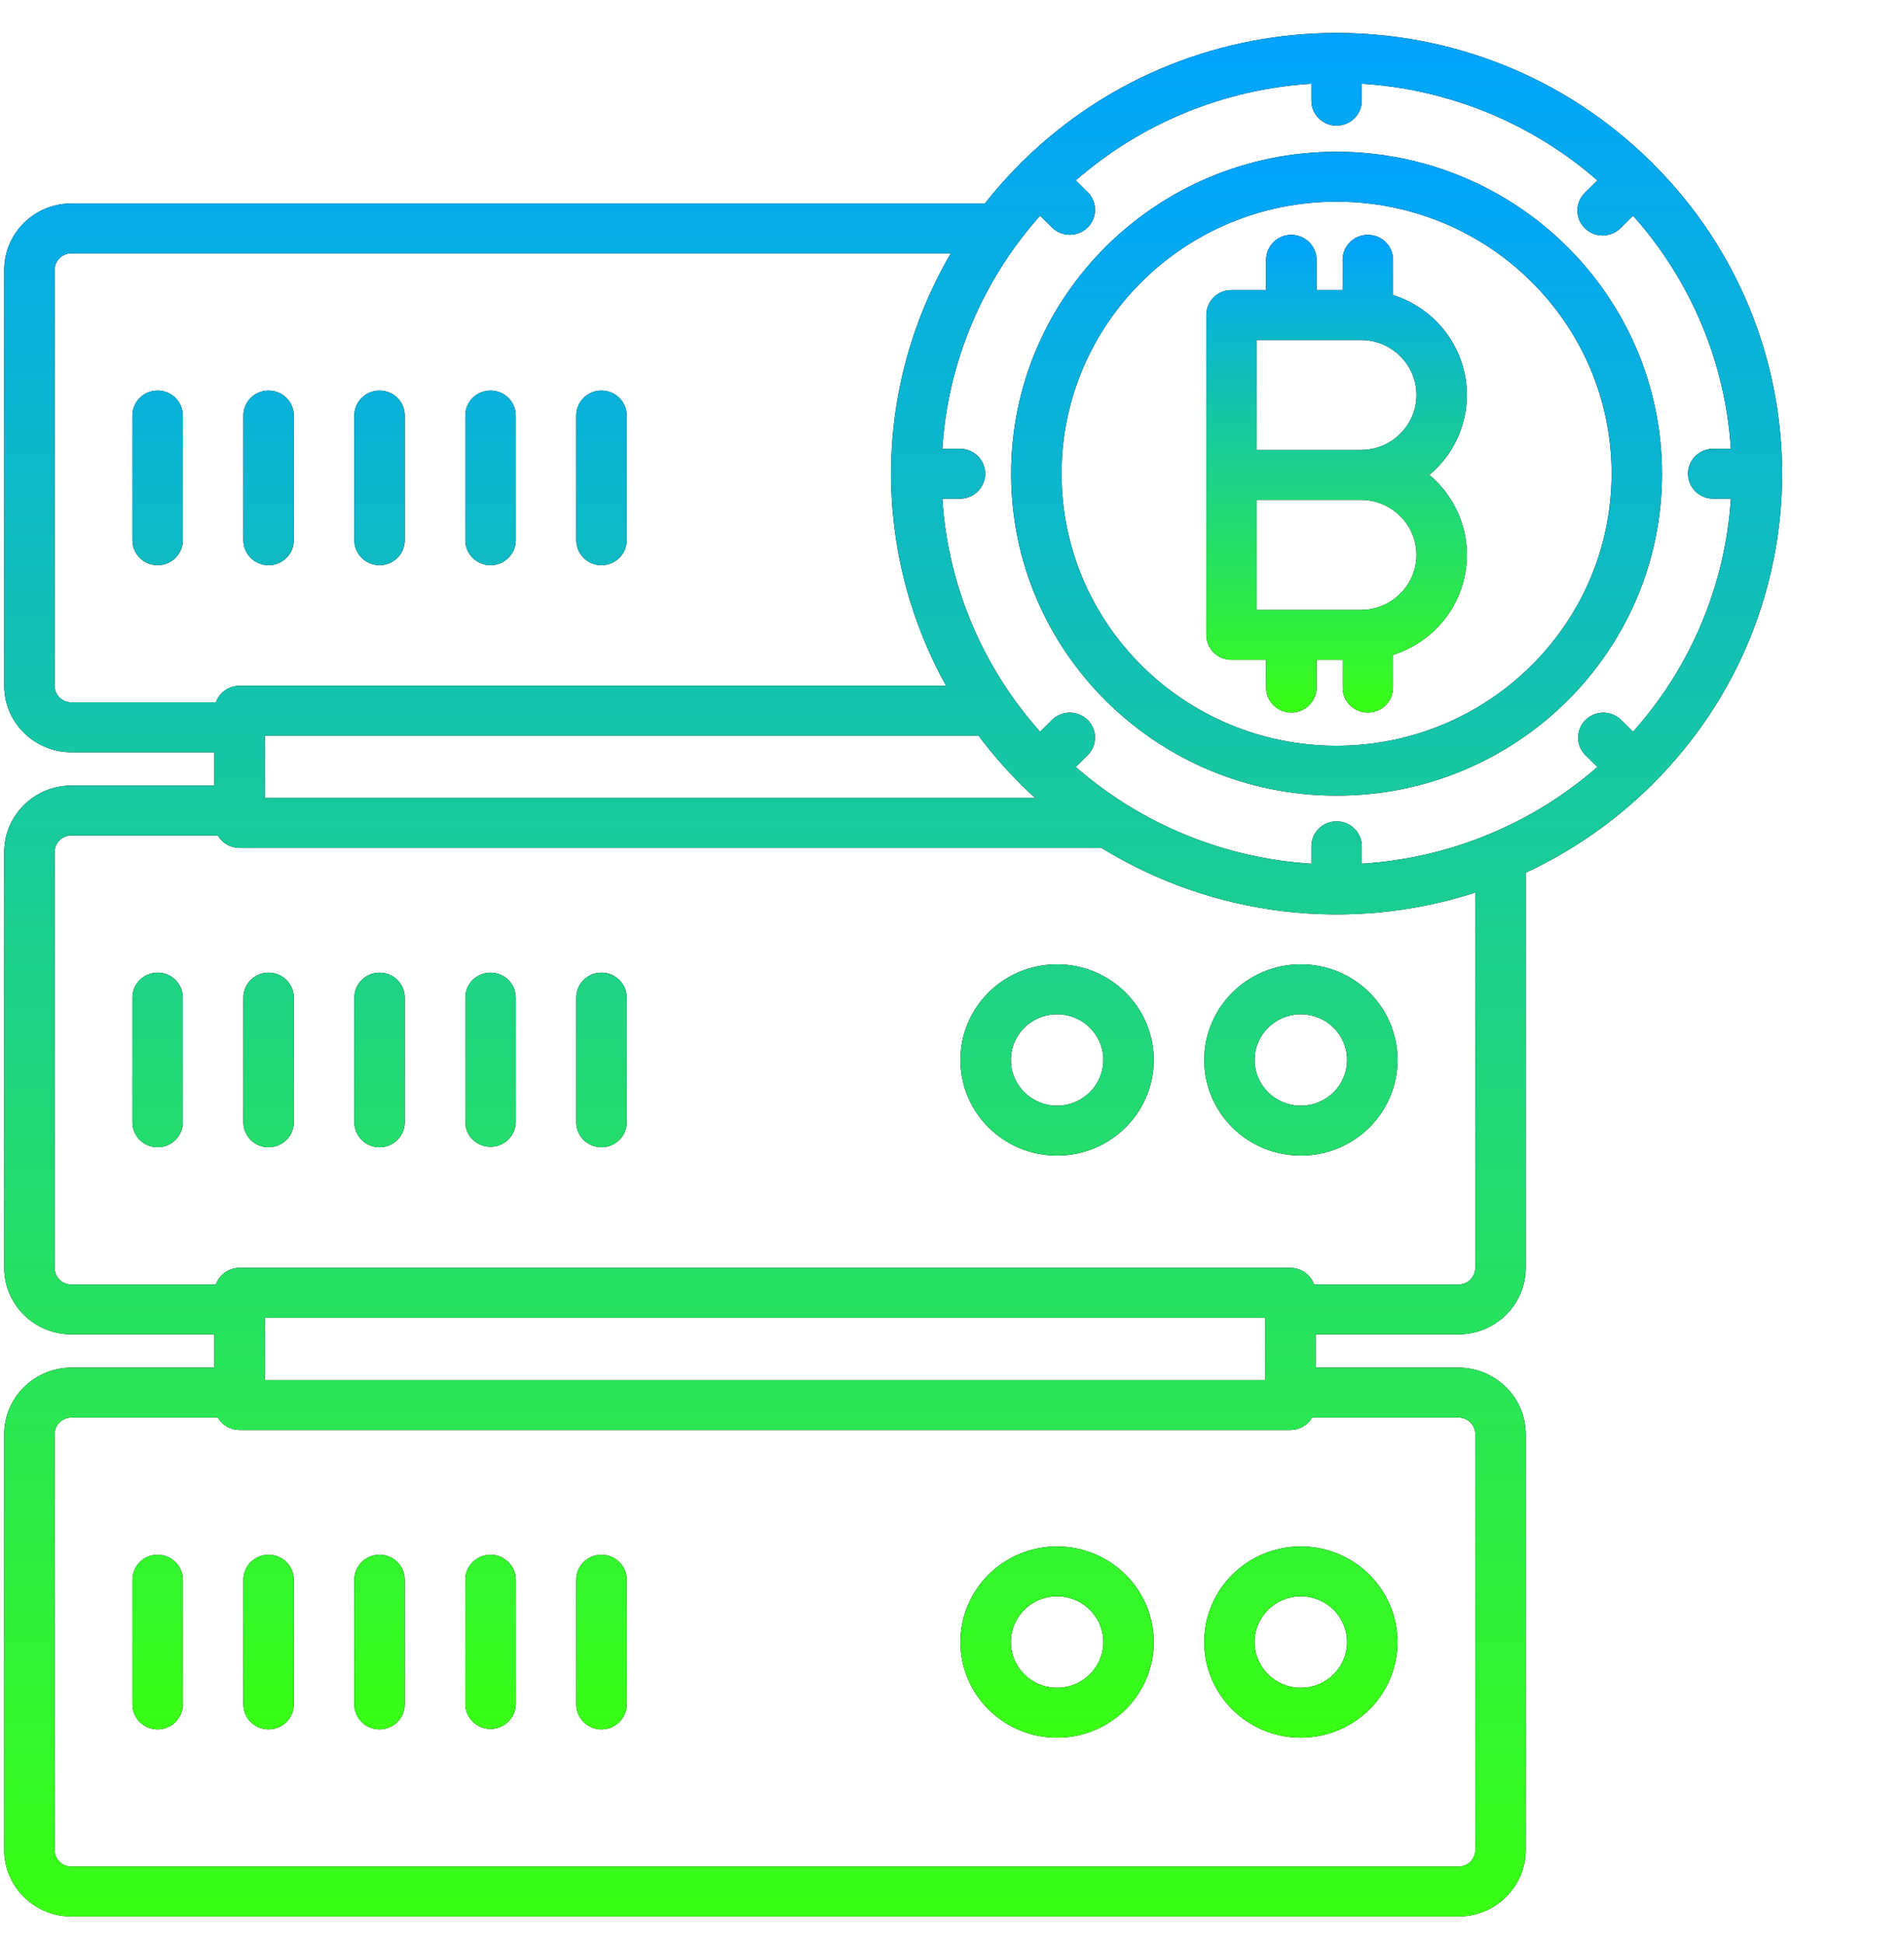 <svg width="48" height="49" viewBox="0 0 48 49" fill="none" xmlns="http://www.w3.org/2000/svg">
<g clip-path="url(#clip0_80_15310)">
<path d="M26.649 38.978C25.303 38.978 24.212 40.057 24.212 41.388C24.212 42.719 25.303 43.798 26.649 43.798C27.995 43.798 29.086 42.719 29.086 41.388C29.084 40.058 27.994 38.979 26.649 38.978ZM26.649 42.541C26.006 42.541 25.484 42.025 25.484 41.388C25.484 40.752 26.006 40.235 26.649 40.235C27.293 40.235 27.815 40.752 27.815 41.388C27.814 42.024 27.292 42.54 26.649 42.541ZM32.795 38.978C31.449 38.978 30.358 40.057 30.358 41.388C30.358 42.719 31.449 43.798 32.795 43.798C34.141 43.798 35.232 42.719 35.232 41.388C35.23 40.058 34.14 38.979 32.795 38.978ZM32.795 42.541C32.151 42.541 31.629 42.025 31.629 41.388C31.629 40.752 32.151 40.235 32.795 40.235C33.438 40.235 33.96 40.752 33.96 41.388C33.96 42.024 33.438 42.54 32.795 42.541ZM3.974 39.187C3.623 39.187 3.338 39.469 3.338 39.816V42.96C3.338 43.307 3.623 43.589 3.974 43.589C4.325 43.589 4.609 43.307 4.609 42.96V39.816C4.609 39.469 4.325 39.187 3.974 39.187ZM6.771 39.187C6.42 39.187 6.135 39.469 6.135 39.816V42.96C6.135 43.307 6.42 43.589 6.771 43.589C7.122 43.589 7.407 43.307 7.407 42.96V39.816C7.407 39.469 7.122 39.187 6.771 39.187ZM9.568 39.187C9.217 39.187 8.933 39.469 8.933 39.816V42.96C8.933 43.307 9.217 43.589 9.568 43.589C9.919 43.589 10.204 43.307 10.204 42.96V39.816C10.204 39.469 9.919 39.187 9.568 39.187ZM12.366 39.187C12.015 39.187 11.73 39.469 11.73 39.816V42.96C11.733 43.125 11.801 43.282 11.92 43.397C12.039 43.513 12.199 43.578 12.366 43.578C12.532 43.578 12.692 43.513 12.811 43.397C12.93 43.282 12.998 43.125 13.002 42.96V39.816C13.002 39.469 12.717 39.187 12.366 39.187ZM15.163 39.187C14.812 39.187 14.527 39.469 14.527 39.816V42.96C14.527 43.307 14.812 43.589 15.163 43.589C15.514 43.589 15.799 43.307 15.799 42.96V39.816C15.799 39.469 15.514 39.187 15.163 39.187ZM26.649 24.306C25.303 24.306 24.212 25.385 24.212 26.716C24.212 28.048 25.303 29.127 26.649 29.127C27.995 29.127 29.086 28.048 29.086 26.716C29.084 25.386 27.994 24.307 26.649 24.306ZM26.649 27.869C26.006 27.869 25.484 27.353 25.484 26.716C25.484 26.08 26.006 25.564 26.649 25.564C27.293 25.564 27.815 26.08 27.815 26.716C27.814 27.352 27.292 27.868 26.649 27.869ZM30.358 26.716C30.358 28.048 31.449 29.127 32.795 29.127C34.141 29.127 35.232 28.048 35.232 26.716C35.232 25.385 34.141 24.306 32.795 24.306C31.45 24.307 30.36 25.386 30.358 26.716ZM33.96 26.716C33.96 27.353 33.438 27.869 32.795 27.869C32.151 27.869 31.629 27.353 31.629 26.716C31.629 26.08 32.151 25.564 32.795 25.564C33.438 25.564 33.96 26.08 33.96 26.716ZM3.974 24.515C3.623 24.515 3.338 24.797 3.338 25.144V28.288C3.338 28.636 3.623 28.917 3.974 28.917C4.325 28.917 4.609 28.635 4.609 28.288V25.144C4.609 24.797 4.325 24.515 3.974 24.515ZM6.771 24.515C6.42 24.515 6.135 24.797 6.135 25.144V28.288C6.135 28.636 6.42 28.917 6.771 28.917C7.122 28.917 7.407 28.635 7.407 28.288V25.144C7.407 24.797 7.122 24.515 6.771 24.515ZM9.568 24.515C9.217 24.515 8.933 24.797 8.933 25.144V28.288C8.933 28.636 9.217 28.917 9.568 28.917C9.919 28.917 10.204 28.635 10.204 28.288V25.144C10.204 24.797 9.919 24.515 9.568 24.515ZM12.366 24.515C12.015 24.515 11.73 24.797 11.73 25.144V28.288C11.733 28.453 11.801 28.61 11.92 28.726C12.039 28.841 12.199 28.906 12.366 28.906C12.532 28.906 12.692 28.841 12.811 28.726C12.93 28.61 12.998 28.453 13.002 28.288V25.144C13.002 24.797 12.717 24.515 12.366 24.515ZM15.163 24.515C14.812 24.515 14.527 24.797 14.527 25.144V28.288C14.527 28.636 14.812 28.917 15.163 28.917C15.514 28.917 15.799 28.635 15.799 28.288V25.144C15.799 24.797 15.514 24.515 15.163 24.515ZM3.974 9.844C3.623 9.844 3.338 10.126 3.338 10.473V13.617C3.338 13.964 3.623 14.245 3.974 14.245C4.325 14.245 4.609 13.964 4.609 13.617V10.473C4.609 10.125 4.325 9.844 3.974 9.844ZM6.771 14.245C7.122 14.245 7.407 13.964 7.407 13.617V10.473C7.407 10.125 7.122 9.844 6.771 9.844C6.42 9.844 6.135 10.126 6.135 10.473V13.617C6.135 13.964 6.42 14.245 6.771 14.245ZM9.568 14.245C9.919 14.245 10.204 13.964 10.204 13.617V10.473C10.204 10.125 9.919 9.844 9.568 9.844C9.217 9.844 8.933 10.126 8.933 10.473V13.617C8.933 13.964 9.217 14.245 9.568 14.245ZM12.366 14.245C12.717 14.245 13.002 13.964 13.002 13.617V10.473C13.002 10.125 12.717 9.844 12.366 9.844C12.015 9.844 11.73 10.126 11.73 10.473V13.617C11.73 13.964 12.015 14.245 12.366 14.245ZM15.163 14.245C15.514 14.245 15.799 13.964 15.799 13.617V10.473C15.799 10.125 15.514 9.844 15.163 9.844C14.812 9.844 14.527 10.126 14.527 10.473V13.617C14.527 13.964 14.812 14.245 15.163 14.245ZM33.696 3.825C29.164 3.825 25.491 7.458 25.491 11.94C25.491 16.421 29.164 20.054 33.696 20.054C38.227 20.054 41.9 16.421 41.9 11.94C41.895 7.46 38.224 3.831 33.696 3.825ZM33.696 18.797C29.866 18.797 26.762 15.727 26.762 11.94C26.762 8.153 29.866 5.083 33.696 5.083C37.525 5.083 40.629 8.153 40.629 11.94C40.624 15.725 37.523 18.793 33.696 18.797Z" fill="black"/>
<path d="M26.649 38.978C25.303 38.978 24.212 40.057 24.212 41.388C24.212 42.719 25.303 43.798 26.649 43.798C27.995 43.798 29.086 42.719 29.086 41.388C29.084 40.058 27.994 38.979 26.649 38.978ZM26.649 42.541C26.006 42.541 25.484 42.025 25.484 41.388C25.484 40.752 26.006 40.235 26.649 40.235C27.293 40.235 27.815 40.752 27.815 41.388C27.814 42.024 27.292 42.54 26.649 42.541ZM32.795 38.978C31.449 38.978 30.358 40.057 30.358 41.388C30.358 42.719 31.449 43.798 32.795 43.798C34.141 43.798 35.232 42.719 35.232 41.388C35.23 40.058 34.14 38.979 32.795 38.978ZM32.795 42.541C32.151 42.541 31.629 42.025 31.629 41.388C31.629 40.752 32.151 40.235 32.795 40.235C33.438 40.235 33.96 40.752 33.96 41.388C33.96 42.024 33.438 42.54 32.795 42.541ZM3.974 39.187C3.623 39.187 3.338 39.469 3.338 39.816V42.96C3.338 43.307 3.623 43.589 3.974 43.589C4.325 43.589 4.609 43.307 4.609 42.96V39.816C4.609 39.469 4.325 39.187 3.974 39.187ZM6.771 39.187C6.42 39.187 6.135 39.469 6.135 39.816V42.96C6.135 43.307 6.42 43.589 6.771 43.589C7.122 43.589 7.407 43.307 7.407 42.96V39.816C7.407 39.469 7.122 39.187 6.771 39.187ZM9.568 39.187C9.217 39.187 8.933 39.469 8.933 39.816V42.96C8.933 43.307 9.217 43.589 9.568 43.589C9.919 43.589 10.204 43.307 10.204 42.96V39.816C10.204 39.469 9.919 39.187 9.568 39.187ZM12.366 39.187C12.015 39.187 11.73 39.469 11.73 39.816V42.96C11.733 43.125 11.801 43.282 11.92 43.397C12.039 43.513 12.199 43.578 12.366 43.578C12.532 43.578 12.692 43.513 12.811 43.397C12.93 43.282 12.998 43.125 13.002 42.96V39.816C13.002 39.469 12.717 39.187 12.366 39.187ZM15.163 39.187C14.812 39.187 14.527 39.469 14.527 39.816V42.96C14.527 43.307 14.812 43.589 15.163 43.589C15.514 43.589 15.799 43.307 15.799 42.96V39.816C15.799 39.469 15.514 39.187 15.163 39.187ZM26.649 24.306C25.303 24.306 24.212 25.385 24.212 26.716C24.212 28.048 25.303 29.127 26.649 29.127C27.995 29.127 29.086 28.048 29.086 26.716C29.084 25.386 27.994 24.307 26.649 24.306ZM26.649 27.869C26.006 27.869 25.484 27.353 25.484 26.716C25.484 26.08 26.006 25.564 26.649 25.564C27.293 25.564 27.815 26.08 27.815 26.716C27.814 27.352 27.292 27.868 26.649 27.869ZM30.358 26.716C30.358 28.048 31.449 29.127 32.795 29.127C34.141 29.127 35.232 28.048 35.232 26.716C35.232 25.385 34.141 24.306 32.795 24.306C31.45 24.307 30.36 25.386 30.358 26.716ZM33.96 26.716C33.96 27.353 33.438 27.869 32.795 27.869C32.151 27.869 31.629 27.353 31.629 26.716C31.629 26.08 32.151 25.564 32.795 25.564C33.438 25.564 33.96 26.08 33.96 26.716ZM3.974 24.515C3.623 24.515 3.338 24.797 3.338 25.144V28.288C3.338 28.636 3.623 28.917 3.974 28.917C4.325 28.917 4.609 28.635 4.609 28.288V25.144C4.609 24.797 4.325 24.515 3.974 24.515ZM6.771 24.515C6.42 24.515 6.135 24.797 6.135 25.144V28.288C6.135 28.636 6.42 28.917 6.771 28.917C7.122 28.917 7.407 28.635 7.407 28.288V25.144C7.407 24.797 7.122 24.515 6.771 24.515ZM9.568 24.515C9.217 24.515 8.933 24.797 8.933 25.144V28.288C8.933 28.636 9.217 28.917 9.568 28.917C9.919 28.917 10.204 28.635 10.204 28.288V25.144C10.204 24.797 9.919 24.515 9.568 24.515ZM12.366 24.515C12.015 24.515 11.73 24.797 11.73 25.144V28.288C11.733 28.453 11.801 28.61 11.92 28.726C12.039 28.841 12.199 28.906 12.366 28.906C12.532 28.906 12.692 28.841 12.811 28.726C12.93 28.61 12.998 28.453 13.002 28.288V25.144C13.002 24.797 12.717 24.515 12.366 24.515ZM15.163 24.515C14.812 24.515 14.527 24.797 14.527 25.144V28.288C14.527 28.636 14.812 28.917 15.163 28.917C15.514 28.917 15.799 28.635 15.799 28.288V25.144C15.799 24.797 15.514 24.515 15.163 24.515ZM3.974 9.844C3.623 9.844 3.338 10.126 3.338 10.473V13.617C3.338 13.964 3.623 14.245 3.974 14.245C4.325 14.245 4.609 13.964 4.609 13.617V10.473C4.609 10.125 4.325 9.844 3.974 9.844ZM6.771 14.245C7.122 14.245 7.407 13.964 7.407 13.617V10.473C7.407 10.125 7.122 9.844 6.771 9.844C6.42 9.844 6.135 10.126 6.135 10.473V13.617C6.135 13.964 6.42 14.245 6.771 14.245ZM9.568 14.245C9.919 14.245 10.204 13.964 10.204 13.617V10.473C10.204 10.125 9.919 9.844 9.568 9.844C9.217 9.844 8.933 10.126 8.933 10.473V13.617C8.933 13.964 9.217 14.245 9.568 14.245ZM12.366 14.245C12.717 14.245 13.002 13.964 13.002 13.617V10.473C13.002 10.125 12.717 9.844 12.366 9.844C12.015 9.844 11.73 10.126 11.73 10.473V13.617C11.73 13.964 12.015 14.245 12.366 14.245ZM15.163 14.245C15.514 14.245 15.799 13.964 15.799 13.617V10.473C15.799 10.125 15.514 9.844 15.163 9.844C14.812 9.844 14.527 10.126 14.527 10.473V13.617C14.527 13.964 14.812 14.245 15.163 14.245ZM33.696 3.825C29.164 3.825 25.491 7.458 25.491 11.94C25.491 16.421 29.164 20.054 33.696 20.054C38.227 20.054 41.9 16.421 41.9 11.94C41.895 7.46 38.224 3.831 33.696 3.825ZM33.696 18.797C29.866 18.797 26.762 15.727 26.762 11.94C26.762 8.153 29.866 5.083 33.696 5.083C37.525 5.083 40.629 8.153 40.629 11.94C40.624 15.725 37.523 18.793 33.696 18.797Z" fill="url(#paint0_linear_80_15310)"/>
<path d="M41.675 4.13C41.662 4.115 41.652 4.099 41.637 4.085C41.623 4.071 41.607 4.06 41.592 4.048C37.22 -0.241 30.171 -0.241 25.799 4.048C25.784 4.06 25.768 4.071 25.753 4.085C25.739 4.099 25.728 4.115 25.716 4.13C25.401 4.445 25.105 4.778 24.829 5.128H1.801C0.865 5.129 0.107 5.879 0.106 6.805V17.285C0.107 18.21 0.865 18.96 1.801 18.961H5.404V19.8H1.801C0.865 19.801 0.107 20.551 0.106 21.476V31.956C0.107 32.882 0.865 33.632 1.801 33.633H5.404V34.471H1.801C0.865 34.473 0.107 35.223 0.106 36.148V46.628C0.107 47.554 0.865 48.304 1.801 48.305H36.768C37.704 48.304 38.462 47.554 38.464 46.628V36.148C38.462 35.223 37.704 34.473 36.768 34.471H33.166V33.633H36.768C37.704 33.632 38.462 32.882 38.464 31.956V21.996C39.623 21.456 40.681 20.724 41.592 19.832C41.607 19.819 41.623 19.809 41.637 19.795C41.652 19.78 41.662 19.765 41.675 19.749C46.011 15.426 46.011 8.454 41.675 4.13ZM43.19 12.569H43.635C43.495 14.743 42.628 16.81 41.17 18.443L40.858 18.136C40.738 18.023 40.578 17.96 40.412 17.962C40.246 17.965 40.088 18.031 39.971 18.147C39.853 18.263 39.787 18.419 39.785 18.583C39.782 18.747 39.845 18.906 39.959 19.025L40.271 19.332C38.62 20.775 36.53 21.632 34.331 21.77V21.331C34.331 20.984 34.046 20.702 33.695 20.702C33.344 20.702 33.06 20.984 33.06 21.331V21.77C30.861 21.632 28.771 20.775 27.12 19.332L27.431 19.024C27.545 18.905 27.608 18.747 27.606 18.583C27.604 18.419 27.537 18.262 27.42 18.146C27.302 18.03 27.144 17.964 26.978 17.962C26.812 17.96 26.652 18.022 26.532 18.135L26.221 18.443C24.762 16.81 23.895 14.743 23.756 12.569H24.201C24.552 12.569 24.837 12.287 24.837 11.94C24.837 11.593 24.552 11.311 24.201 11.311H23.756C23.895 9.136 24.763 7.07 26.221 5.437L26.532 5.744C26.652 5.857 26.812 5.919 26.978 5.917C27.144 5.915 27.303 5.849 27.42 5.733C27.537 5.617 27.604 5.46 27.606 5.296C27.608 5.132 27.546 4.974 27.431 4.855L27.12 4.547C28.771 3.105 30.861 2.247 33.06 2.11V2.549C33.063 2.714 33.131 2.871 33.25 2.986C33.369 3.102 33.529 3.166 33.695 3.166C33.862 3.166 34.022 3.102 34.141 2.986C34.26 2.871 34.328 2.714 34.331 2.549V2.11C36.53 2.247 38.62 3.105 40.271 4.547L39.96 4.855C39.879 4.933 39.82 5.03 39.79 5.138C39.759 5.245 39.758 5.359 39.787 5.466C39.815 5.574 39.872 5.673 39.952 5.752C40.032 5.831 40.131 5.887 40.24 5.915C40.35 5.944 40.464 5.943 40.573 5.913C40.682 5.883 40.78 5.825 40.859 5.744L41.17 5.437C42.628 7.07 43.495 9.136 43.635 11.311H43.19C42.839 11.311 42.555 11.593 42.555 11.94C42.555 12.287 42.839 12.569 43.19 12.569ZM6.675 18.542H24.669C24.988 18.969 25.338 19.372 25.716 19.749C25.729 19.765 25.739 19.781 25.753 19.795C25.768 19.809 25.784 19.819 25.799 19.832C25.897 19.928 25.997 20.022 26.099 20.114H6.675L6.675 18.542ZM1.377 17.285V6.805C1.377 6.693 1.422 6.587 1.501 6.508C1.581 6.43 1.688 6.385 1.801 6.385H23.971C23.004 8.038 22.485 9.91 22.464 11.819C22.443 13.729 22.921 15.611 23.852 17.285H6.04C5.908 17.285 5.78 17.325 5.673 17.4C5.566 17.475 5.485 17.581 5.441 17.704H1.801C1.567 17.704 1.377 17.516 1.377 17.285H1.377ZM31.894 34.786H6.675V33.214H31.894V34.786ZM37.192 36.148V46.628C37.192 46.86 37.002 47.047 36.768 47.047H1.801C1.567 47.047 1.377 46.86 1.377 46.628V36.148C1.377 35.917 1.567 35.729 1.801 35.729H5.49C5.603 35.923 5.813 36.043 6.04 36.043H32.53C32.641 36.043 32.751 36.014 32.847 35.959C32.944 35.904 33.024 35.825 33.08 35.729H36.768C37.002 35.729 37.192 35.917 37.192 36.148H37.192ZM37.192 31.956C37.192 32.188 37.002 32.376 36.768 32.376H33.129C33.085 32.253 33.004 32.147 32.897 32.072C32.789 31.997 32.661 31.956 32.53 31.956H6.04C5.908 31.956 5.78 31.997 5.673 32.072C5.566 32.147 5.485 32.253 5.441 32.376H1.801C1.567 32.376 1.377 32.188 1.377 31.956V21.476C1.377 21.245 1.567 21.057 1.801 21.057H5.49C5.603 21.252 5.813 21.372 6.04 21.372H27.769C29.161 22.229 30.726 22.774 32.354 22.968C33.982 23.163 35.634 23.002 37.192 22.497L37.192 31.956Z" fill="black"/>
<path d="M41.675 4.13C41.662 4.115 41.652 4.099 41.637 4.085C41.623 4.071 41.607 4.06 41.592 4.048C37.22 -0.241 30.171 -0.241 25.799 4.048C25.784 4.06 25.768 4.071 25.753 4.085C25.739 4.099 25.728 4.115 25.716 4.13C25.401 4.445 25.105 4.778 24.829 5.128H1.801C0.865 5.129 0.107 5.879 0.106 6.805V17.285C0.107 18.21 0.865 18.96 1.801 18.961H5.404V19.8H1.801C0.865 19.801 0.107 20.551 0.106 21.476V31.956C0.107 32.882 0.865 33.632 1.801 33.633H5.404V34.471H1.801C0.865 34.473 0.107 35.223 0.106 36.148V46.628C0.107 47.554 0.865 48.304 1.801 48.305H36.768C37.704 48.304 38.462 47.554 38.464 46.628V36.148C38.462 35.223 37.704 34.473 36.768 34.471H33.166V33.633H36.768C37.704 33.632 38.462 32.882 38.464 31.956V21.996C39.623 21.456 40.681 20.724 41.592 19.832C41.607 19.819 41.623 19.809 41.637 19.795C41.652 19.78 41.662 19.765 41.675 19.749C46.011 15.426 46.011 8.454 41.675 4.13ZM43.19 12.569H43.635C43.495 14.743 42.628 16.81 41.17 18.443L40.858 18.136C40.738 18.023 40.578 17.96 40.412 17.962C40.246 17.965 40.088 18.031 39.971 18.147C39.853 18.263 39.787 18.419 39.785 18.583C39.782 18.747 39.845 18.906 39.959 19.025L40.271 19.332C38.62 20.775 36.53 21.632 34.331 21.77V21.331C34.331 20.984 34.046 20.702 33.695 20.702C33.344 20.702 33.06 20.984 33.06 21.331V21.77C30.861 21.632 28.771 20.775 27.12 19.332L27.431 19.024C27.545 18.905 27.608 18.747 27.606 18.583C27.604 18.419 27.537 18.262 27.42 18.146C27.302 18.03 27.144 17.964 26.978 17.962C26.812 17.96 26.652 18.022 26.532 18.135L26.221 18.443C24.762 16.81 23.895 14.743 23.756 12.569H24.201C24.552 12.569 24.837 12.287 24.837 11.94C24.837 11.593 24.552 11.311 24.201 11.311H23.756C23.895 9.136 24.763 7.07 26.221 5.437L26.532 5.744C26.652 5.857 26.812 5.919 26.978 5.917C27.144 5.915 27.303 5.849 27.42 5.733C27.537 5.617 27.604 5.46 27.606 5.296C27.608 5.132 27.546 4.974 27.431 4.855L27.12 4.547C28.771 3.105 30.861 2.247 33.06 2.11V2.549C33.063 2.714 33.131 2.871 33.25 2.986C33.369 3.102 33.529 3.166 33.695 3.166C33.862 3.166 34.022 3.102 34.141 2.986C34.26 2.871 34.328 2.714 34.331 2.549V2.11C36.53 2.247 38.62 3.105 40.271 4.547L39.96 4.855C39.879 4.933 39.82 5.03 39.79 5.138C39.759 5.245 39.758 5.359 39.787 5.466C39.815 5.574 39.872 5.673 39.952 5.752C40.032 5.831 40.131 5.887 40.24 5.915C40.35 5.944 40.464 5.943 40.573 5.913C40.682 5.883 40.78 5.825 40.859 5.744L41.17 5.437C42.628 7.07 43.495 9.136 43.635 11.311H43.19C42.839 11.311 42.555 11.593 42.555 11.94C42.555 12.287 42.839 12.569 43.19 12.569ZM6.675 18.542H24.669C24.988 18.969 25.338 19.372 25.716 19.749C25.729 19.765 25.739 19.781 25.753 19.795C25.768 19.809 25.784 19.819 25.799 19.832C25.897 19.928 25.997 20.022 26.099 20.114H6.675L6.675 18.542ZM1.377 17.285V6.805C1.377 6.693 1.422 6.587 1.501 6.508C1.581 6.43 1.688 6.385 1.801 6.385H23.971C23.004 8.038 22.485 9.91 22.464 11.819C22.443 13.729 22.921 15.611 23.852 17.285H6.04C5.908 17.285 5.78 17.325 5.673 17.4C5.566 17.475 5.485 17.581 5.441 17.704H1.801C1.567 17.704 1.377 17.516 1.377 17.285H1.377ZM31.894 34.786H6.675V33.214H31.894V34.786ZM37.192 36.148V46.628C37.192 46.86 37.002 47.047 36.768 47.047H1.801C1.567 47.047 1.377 46.86 1.377 46.628V36.148C1.377 35.917 1.567 35.729 1.801 35.729H5.49C5.603 35.923 5.813 36.043 6.04 36.043H32.53C32.641 36.043 32.751 36.014 32.847 35.959C32.944 35.904 33.024 35.825 33.08 35.729H36.768C37.002 35.729 37.192 35.917 37.192 36.148H37.192ZM37.192 31.956C37.192 32.188 37.002 32.376 36.768 32.376H33.129C33.085 32.253 33.004 32.147 32.897 32.072C32.789 31.997 32.661 31.956 32.53 31.956H6.04C5.908 31.956 5.78 31.997 5.673 32.072C5.566 32.147 5.485 32.253 5.441 32.376H1.801C1.567 32.376 1.377 32.188 1.377 31.956V21.476C1.377 21.245 1.567 21.057 1.801 21.057H5.49C5.603 21.252 5.813 21.372 6.04 21.372H27.769C29.161 22.229 30.726 22.774 32.354 22.968C33.982 23.163 35.634 23.002 37.192 22.497L37.192 31.956Z" fill="url(#paint1_linear_80_15310)"/>
<path d="M36.98 9.955C36.979 9.395 36.799 8.849 36.464 8.396C36.13 7.944 35.659 7.608 35.119 7.437V6.548C35.119 6.2 34.834 5.919 34.483 5.919C34.132 5.919 33.848 6.2 33.848 6.548V7.311H33.19V6.548C33.19 6.2 32.905 5.919 32.554 5.919C32.203 5.919 31.919 6.2 31.919 6.548V7.311H31.046C30.695 7.311 30.411 7.593 30.411 7.94V16.002C30.411 16.349 30.695 16.631 31.046 16.631H31.919V17.331C31.919 17.679 32.203 17.96 32.554 17.96C32.905 17.96 33.19 17.679 33.19 17.331V16.631H33.848V17.331C33.848 17.679 34.132 17.96 34.483 17.96C34.834 17.96 35.119 17.679 35.119 17.331V16.505C35.574 16.362 35.981 16.101 36.3 15.749C36.618 15.398 36.835 14.968 36.928 14.505C37.022 14.042 36.988 13.563 36.831 13.117C36.674 12.672 36.399 12.276 36.034 11.971C36.331 11.723 36.569 11.415 36.732 11.066C36.895 10.718 36.98 10.339 36.98 9.955ZM35.709 13.986C35.708 14.752 35.081 15.372 34.307 15.373H31.682V12.6H34.307C35.081 12.601 35.708 13.221 35.709 13.986V13.986ZM31.682 11.342V8.569H34.307C35.081 8.569 35.709 9.19 35.709 9.955C35.709 10.722 35.081 11.342 34.307 11.342H31.682Z" fill="black"/>
<path d="M36.98 9.955C36.979 9.395 36.799 8.849 36.464 8.396C36.13 7.944 35.659 7.608 35.119 7.437V6.548C35.119 6.2 34.834 5.919 34.483 5.919C34.132 5.919 33.848 6.2 33.848 6.548V7.311H33.19V6.548C33.19 6.2 32.905 5.919 32.554 5.919C32.203 5.919 31.919 6.2 31.919 6.548V7.311H31.046C30.695 7.311 30.411 7.593 30.411 7.94V16.002C30.411 16.349 30.695 16.631 31.046 16.631H31.919V17.331C31.919 17.679 32.203 17.96 32.554 17.96C32.905 17.96 33.19 17.679 33.19 17.331V16.631H33.848V17.331C33.848 17.679 34.132 17.96 34.483 17.96C34.834 17.96 35.119 17.679 35.119 17.331V16.505C35.574 16.362 35.981 16.101 36.3 15.749C36.618 15.398 36.835 14.968 36.928 14.505C37.022 14.042 36.988 13.563 36.831 13.117C36.674 12.672 36.399 12.276 36.034 11.971C36.331 11.723 36.569 11.415 36.732 11.066C36.895 10.718 36.98 10.339 36.98 9.955ZM35.709 13.986C35.708 14.752 35.081 15.372 34.307 15.373H31.682V12.6H34.307C35.081 12.601 35.708 13.221 35.709 13.986V13.986ZM31.682 11.342V8.569H34.307C35.081 8.569 35.709 9.19 35.709 9.955C35.709 10.722 35.081 11.342 34.307 11.342H31.682Z" fill="url(#paint2_linear_80_15310)"/>
</g>
<defs>
<linearGradient id="paint0_linear_80_15310" x1="22.619" y1="3.825" x2="22.619" y2="43.798" gradientUnits="userSpaceOnUse">
<stop stop-color="#00A3FF"/>
<stop offset="1" stop-color="#39FF14"/>
</linearGradient>
<linearGradient id="paint1_linear_80_15310" x1="22.517" y1="0.831" x2="22.517" y2="48.305" gradientUnits="userSpaceOnUse">
<stop stop-color="#00A3FF"/>
<stop offset="1" stop-color="#39FF14"/>
</linearGradient>
<linearGradient id="paint2_linear_80_15310" x1="33.696" y1="5.919" x2="33.696" y2="17.96" gradientUnits="userSpaceOnUse">
<stop stop-color="#00A3FF"/>
<stop offset="1" stop-color="#39FF14"/>
</linearGradient>
<clipPath id="clip0_80_15310">
<rect width="48" height="47.474" fill="white" transform="translate(0 0.831)"/>
</clipPath>
</defs>
</svg>
